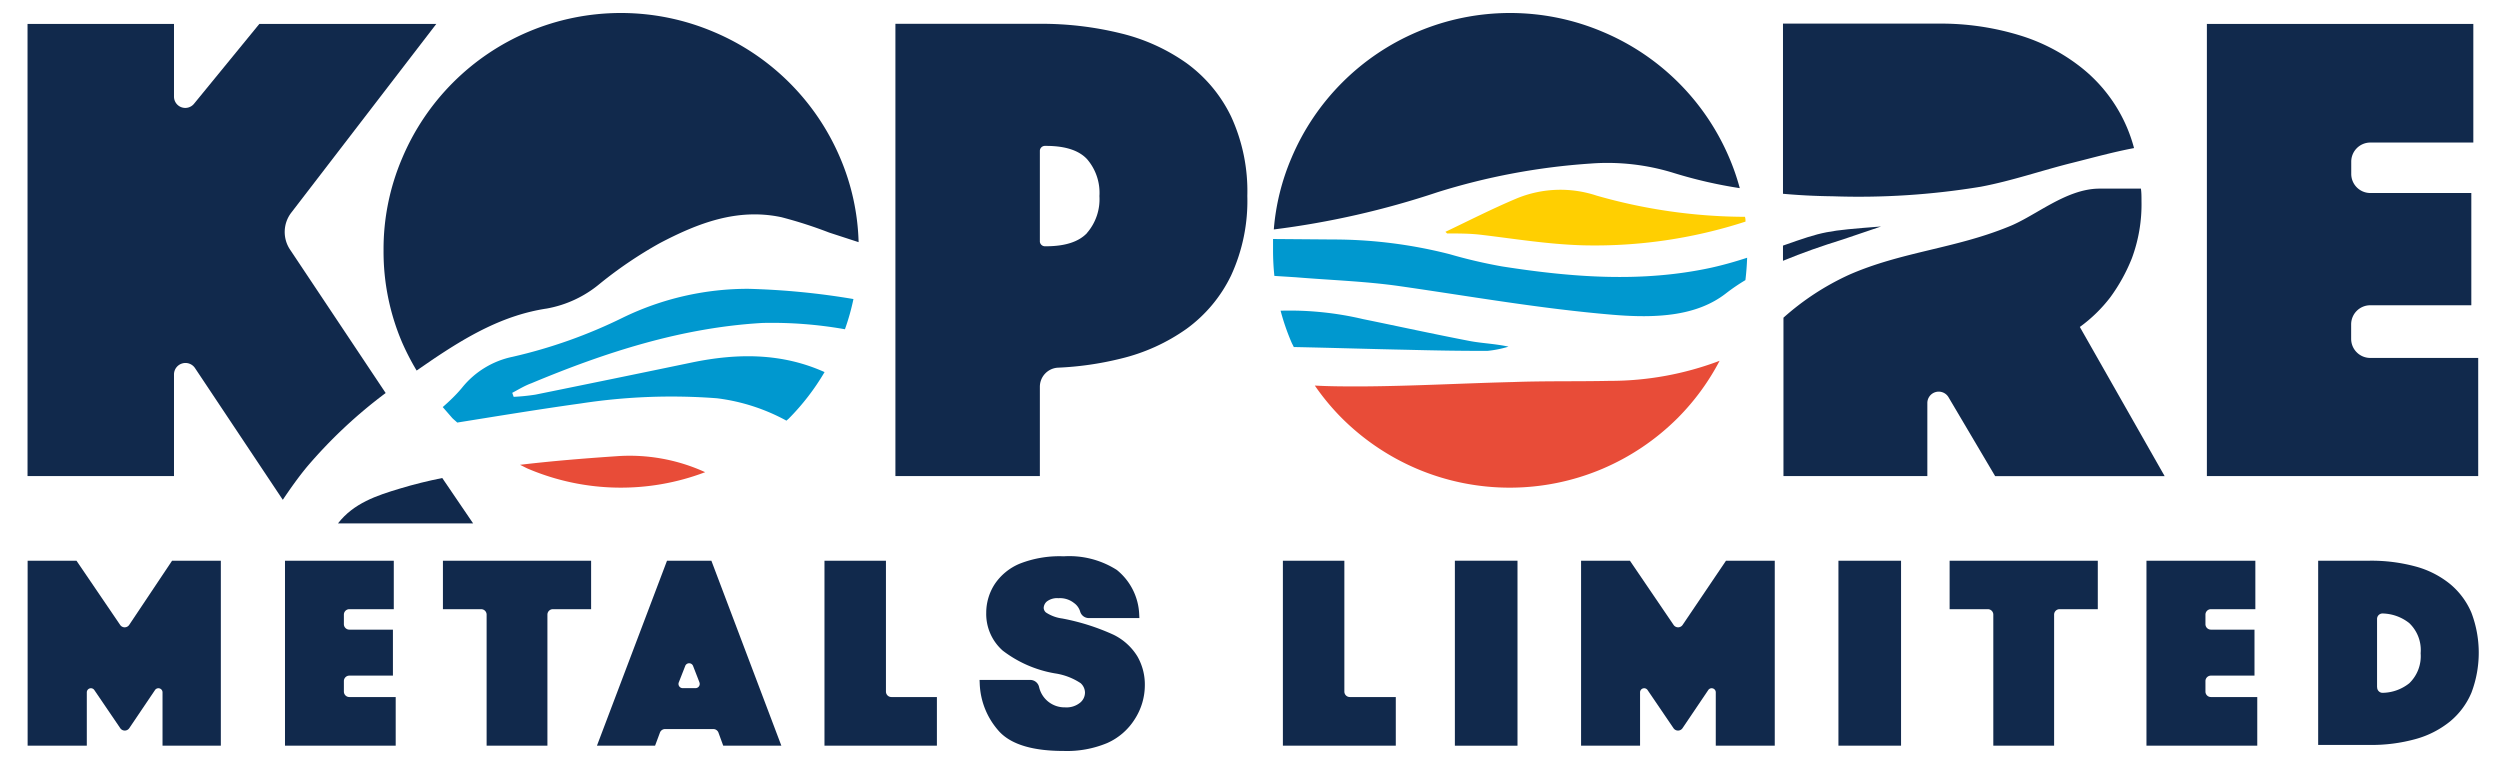 <?xml version="1.0" encoding="UTF-8"?> <svg xmlns="http://www.w3.org/2000/svg" id="Layer_1" data-name="Layer 1" viewBox="0 0 261.5 80.75"> <defs> <style>.cls-1{fill:#0098cf;}.cls-2{fill:#e84c38;}.cls-3,.cls-5{fill:#11294c;}.cls-4{fill:#ffcf01;}.cls-5{stroke:#11294c;stroke-miterlimit:10;stroke-width:0.82px;}</style> </defs> <title>Kopore-Metals-logo-blue-101017</title> <path class="cls-1" d="M179,28c-7.32,1.59-14.64,1-21.87-.13a52.44,52.44,0,0,1-5.49-1.28,49.3,49.3,0,0,0-12.19-1.54L133.16,25c0,0.4,0,.81,0,1.22a25.74,25.74,0,0,0,.14,2.64L135.51,29c3.61,0.3,7.3.42,10.82,0.92,7.41,1.06,14.71,2.36,22.31,3,4.71,0.4,8.89.13,11.93-2.26a20.48,20.48,0,0,1,2-1.36q0.14-1.15.18-2.34C181.53,27.36,180.26,27.72,179,28Z"></path> <path class="cls-2" d="M168.31,39.84c-3.32.07-6.64,0-10,.12-5.31.13-10.62,0.43-15.93,0.46-1.62,0-3.23,0-4.85-.09a24.49,24.49,0,0,0,2.83,3.41,25,25,0,0,0,7.91,5.32,24.83,24.83,0,0,0,19.29,0,25,25,0,0,0,7.91-5.32,24.71,24.71,0,0,0,4.4-6A32.45,32.45,0,0,1,168.31,39.84Z"></path> <path class="cls-1" d="M155.6,36.7a11.45,11.45,0,0,0,2.19-.44c-1.41-.31-2.8-0.35-4.05-0.59-3.75-.72-7.44-1.53-11.16-2.29a33.45,33.45,0,0,0-8.63-.88,23.71,23.71,0,0,0,1.15,3.33c0.07,0.16.16,0.31,0.23,0.47,4,0.08,8,.21,12,0.29C150.07,36.66,152.83,36.71,155.6,36.7Z"></path> <path class="cls-3" d="M150.35,20.11a68.89,68.89,0,0,1,16-3,23.38,23.38,0,0,1,8.78,1,47.85,47.85,0,0,0,6.85,1.57,23.84,23.84,0,0,0-1.11-3.2A24.8,24.8,0,0,0,167.6,3.31a24.82,24.82,0,0,0-19.29,0,24.8,24.8,0,0,0-13.23,13.23A23.84,23.84,0,0,0,133.24,24,88.86,88.86,0,0,0,150.35,20.11Z"></path> <path class="cls-4" d="M158.59,20.78c-2.56,1.08-4.94,2.3-7.4,3.47l0.18,0.17c1.16,0,2.35,0,3.47.13,3.56,0.42,7,1,10.74,1.11a51,51,0,0,0,17-2.48c0-.17,0-0.33-0.06-0.5A57,57,0,0,1,167,20.46,12,12,0,0,0,158.59,20.78Z"></path> <path class="cls-3" d="M191.69,20.53a78.41,78.41,0,0,0,15.51-1c3.32-.63,6.38-1.71,9.61-2.51,2.12-.53,4.23-1.12,6.41-1.53a15.92,15.92,0,0,0-5.31-8.26,19.56,19.56,0,0,0-6.7-3.55,28.11,28.11,0,0,0-8.4-1.21H186.5v17.8Q189.06,20.5,191.69,20.53Z"></path> <path class="cls-3" d="M220.75,31.08A18.43,18.43,0,0,0,223,27a16.24,16.24,0,0,0,1-6c0-.44,0-0.85-0.06-1.27l-4.32,0c-3.53,0-6.73,2.9-9.57,4-5.61,2.28-11.15,2.61-16.61,5a27.38,27.38,0,0,0-6.89,4.5V49.8H201.6V42.17a1.19,1.19,0,0,1,2.22-.61l4.87,8.24h17.73l-8.87-15.6A15.32,15.32,0,0,0,220.75,31.08Z"></path> <path class="cls-3" d="M196.76,23.69c-5.79.45-6,.5-10.26,2v1.59c2-.83,4.09-1.56,6.28-2.24C194,24.62,195.21,24.21,196.76,23.69Z"></path> <path class="cls-3" d="M230.84,2.5h27.87V14.91H247.94a2,2,0,0,0-2,2v1.28a2,2,0,0,0,2,2H258.5V31.93H247.93a2,2,0,0,0-2,2v1.51a2,2,0,0,0,2,2h11.29V49.8H230.84V2.5Z"></path> <path class="cls-1" d="M78.27,30.21a29.93,29.93,0,0,0-13.09,3,52.43,52.43,0,0,1-11.56,4.11,9.17,9.17,0,0,0-5.31,3.26c-0.6.72-1.28,1.37-2,2,0.34,0.39.68,0.78,1,1.15,0.17,0.17.35,0.31,0.52,0.47,4.31-.69,8.61-1.4,12.93-2A62.6,62.6,0,0,1,75,41.66,20.36,20.36,0,0,1,82.26,44l0.24-.21a24.58,24.58,0,0,0,3.75-4.87c-4.44-2-9.09-2-13.9-1Q64.18,39.62,56,41.28a21.7,21.7,0,0,1-2.27.23l-0.15-.42c0.66-.35,1.31-0.75,2-1,7.77-3.25,15.78-5.84,24.21-6.31a43.65,43.65,0,0,1,8.59.66,23.72,23.72,0,0,0,.89-3.16A77.82,77.82,0,0,0,78.27,30.21Z"></path> <path class="cls-3" d="M43.58,38.76l1.54-1.06c3.73-2.52,7.54-4.75,12.09-5.43a11.92,11.92,0,0,0,5.54-2.6A43.68,43.68,0,0,1,69,25.44c4-2.1,8.12-3.7,12.74-2.72a46,46,0,0,1,5,1.61l3.07,1a24.06,24.06,0,0,0-1.93-8.82A24.81,24.81,0,0,0,74.59,3.31a24.82,24.82,0,0,0-19.29,0A24.81,24.81,0,0,0,42.07,16.54a24.15,24.15,0,0,0-1.95,9.65,24.15,24.15,0,0,0,1.95,9.65A26.22,26.22,0,0,0,43.58,38.76Z"></path> <path class="cls-2" d="M64.49,47.72c-3.38.23-6.75,0.5-10.1,0.9,0.31,0.14.6,0.31,0.91,0.44a24.83,24.83,0,0,0,18.46.33A19,19,0,0,0,64.49,47.72Z"></path> <path class="cls-3" d="M41.81,51.11c-2.4.72-4.82,1.52-6.46,3.64l0,0H49.49L46.26,50C44.77,50.3,43.29,50.66,41.81,51.11Z"></path> <path class="cls-3" d="M32.1,48.84a50.43,50.43,0,0,1,8.24-7.73l-10-15a3.32,3.32,0,0,1,.13-3.87L45.64,2.5H27.13l-6.84,8.36a1.18,1.18,0,0,1-2.09-.75V2.5H2.88V49.8H18.2V39.15a1.2,1.2,0,0,1,2.19-.66l9.19,13.79C30.38,51.09,31.2,49.93,32.1,48.84Z"></path> <path class="cls-3" d="M2.89,58.65H8l4.57,6.72a0.57,0.57,0,0,0,.94,0L18,58.65h5.1V78H17V72.41a0.43,0.43,0,0,0-.78-0.24l-2.7,4a0.57,0.57,0,0,1-.94,0l-2.72-4a0.43,0.43,0,0,0-.78.24V78H2.89V58.65Z"></path> <path class="cls-3" d="M165.39,58.65h5.1l4.57,6.72a0.57,0.57,0,0,0,.94,0l4.54-6.72h5.1V78h-6.17V72.41a0.43,0.43,0,0,0-.78-0.24l-2.7,4a0.57,0.57,0,0,1-.94,0l-2.72-4a0.43,0.43,0,0,0-.78.24V78h-6.17V58.65Z"></path> <path class="cls-3" d="M29.81,58.65H41.19v5.07H36.54a0.57,0.57,0,0,0-.57.57v1a0.57,0.57,0,0,0,.57.57H41.1v4.81H36.54a0.57,0.57,0,0,0-.57.57v1.1a0.57,0.57,0,0,0,.57.57h4.85V78H29.81V58.65Z"></path> <path class="cls-3" d="M224.52,58.65h11.39v5.07h-4.65a0.57,0.57,0,0,0-.57.57v1a0.57,0.57,0,0,0,.57.57h4.56v4.81h-4.56a0.57,0.57,0,0,0-.57.57v1.1a0.57,0.57,0,0,0,.57.57h4.85V78H224.52V58.65Z"></path> <path class="cls-3" d="M50.33,63.72h-4V58.65h15.5v5.07h-4a0.57,0.57,0,0,0-.57.57V78H50.9V64.29A0.57,0.57,0,0,0,50.33,63.72Z"></path> <path class="cls-3" d="M207.93,63.72h-4V58.65h15.5v5.07h-4a0.57,0.57,0,0,0-.57.57V78H208.5V64.29A0.57,0.57,0,0,0,207.93,63.72Z"></path> <path class="cls-3" d="M69.77,58.65h4.64L81.73,78H75.65l-0.5-1.37a0.57,0.57,0,0,0-.53-0.37H69.56a0.57,0.57,0,0,0-.53.37L68.52,78H62.44Zm3.39,12.72L72.5,69.67a0.44,0.44,0,0,0-.83,0L71,71.38a0.44,0.44,0,0,0,.42.6h1.31A0.44,0.44,0,0,0,73.16,71.38Z"></path> <path class="cls-3" d="M86.24,58.65h6.43V72.34a0.57,0.57,0,0,0,.57.57H98V78H86.24V58.65Z"></path> <path class="cls-3" d="M134.19,58.65h6.43V72.34a0.57,0.57,0,0,0,.57.57H146V78H134.19V58.65Z"></path> <path class="cls-3" d="M152.18,58.65h6.55V78h-6.55V58.65Z"></path> <path class="cls-3" d="M192.3,58.65h6.55V78H192.3V58.65Z"></path> <path class="cls-3" d="M242.48,78V58.65h5.36a17.7,17.7,0,0,1,4.85.61,9.73,9.73,0,0,1,3.59,1.83,7.88,7.88,0,0,1,2.23,3,11.8,11.8,0,0,1,0,8.37,7.87,7.87,0,0,1-2.23,3,9.87,9.87,0,0,1-3.59,1.84,17.27,17.27,0,0,1-4.85.62h-5.36Zm6.17-6.1a0.57,0.57,0,0,0,.59.57,4.61,4.61,0,0,0,2.77-1,3.94,3.94,0,0,0,1.19-3.14A3.89,3.89,0,0,0,252,65.17a4.65,4.65,0,0,0-2.77-1,0.57,0.57,0,0,0-.59.57v7.13Z"></path> <path class="cls-3" d="M128.77,12.18a14.88,14.88,0,0,0-4.65-5.57,20,20,0,0,0-6.88-3.12,34.58,34.58,0,0,0-8.47-1H93.66V49.8h15.11V40.46a2,2,0,0,1,1.87-2,33.25,33.25,0,0,0,6.6-.95,19.91,19.91,0,0,0,6.88-3.12,14.87,14.87,0,0,0,4.65-5.57,18.63,18.63,0,0,0,1.7-8.33A18.64,18.64,0,0,0,128.77,12.18Zm-15.07,12.2q-1.31,1.38-4.29,1.38h-0.11a0.53,0.53,0,0,1-.53-0.48V15.75a0.53,0.53,0,0,1,.53-0.49h0.11q3,0,4.29,1.38A5.38,5.38,0,0,1,115,20.51,5.39,5.39,0,0,1,113.69,24.38Z"></path> <path class="cls-5" d="M102.89,71.53h4.88a0.54,0.54,0,0,1,.52.43,3.14,3.14,0,0,0,3.11,2.44,2.66,2.66,0,0,0,1.85-.59,1.78,1.78,0,0,0,.65-1.36,1.76,1.76,0,0,0-.62-1.32,7,7,0,0,0-2.87-1.1,12,12,0,0,1-5.26-2.29,4.7,4.7,0,0,1-1.58-3.65,5.11,5.11,0,0,1,.81-2.75,5.43,5.43,0,0,1,2.44-2,11,11,0,0,1,4.46-.74,8.83,8.83,0,0,1,5.3,1.35,5.89,5.89,0,0,1,2.17,4.29l-4.86,0a0.53,0.53,0,0,1-.51-0.38,2.09,2.09,0,0,0-.8-1.12,2.77,2.77,0,0,0-1.86-.58,2.18,2.18,0,0,0-1.47.43,1.34,1.34,0,0,0-.49,1,1.07,1.07,0,0,0,.41.81,4.46,4.46,0,0,0,1.88.7,22.86,22.86,0,0,1,5.26,1.67,5.62,5.62,0,0,1,2.31,2.1,5.49,5.49,0,0,1,.72,2.8,6.17,6.17,0,0,1-1,3.35,6.1,6.1,0,0,1-2.7,2.33,10.5,10.5,0,0,1-4.37.79q-4.63,0-6.41-1.86A7.46,7.46,0,0,1,102.89,71.53Z"></path> </svg> 